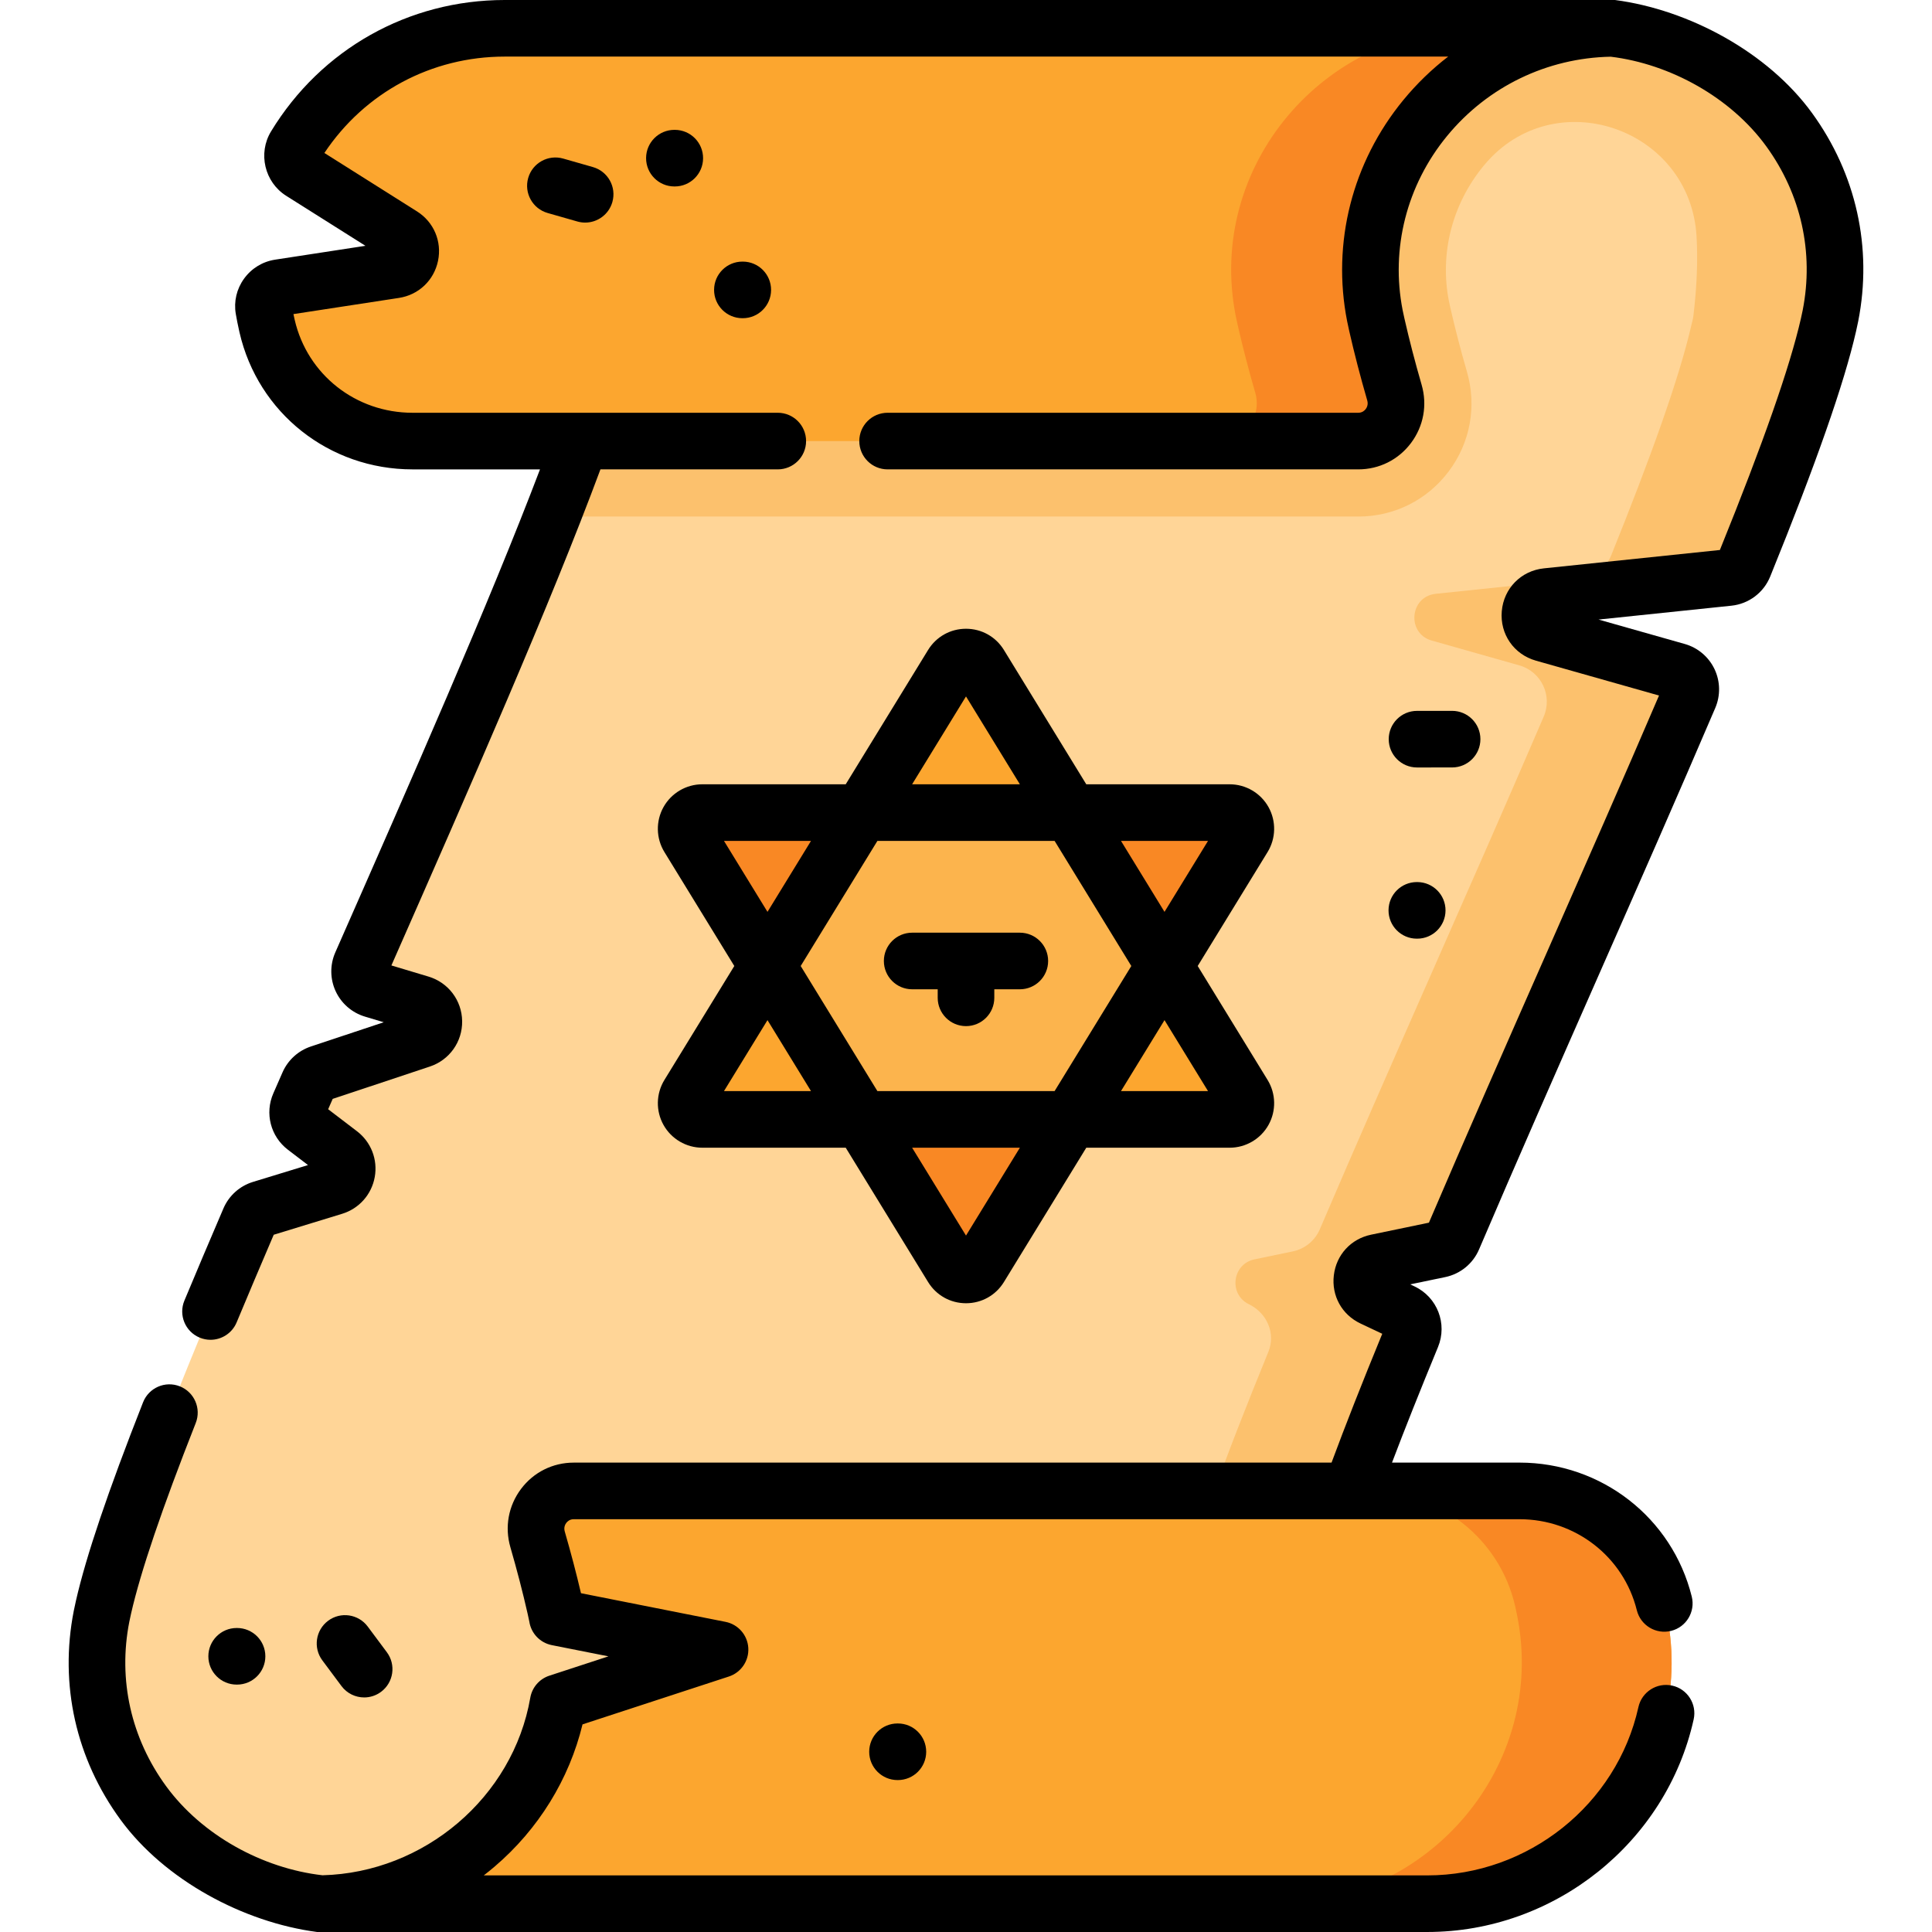 <svg xmlns="http://www.w3.org/2000/svg" version="1.1" width="512" height="512" x="0" y="0"
    viewBox="0 0 512 512" style="enable-background:new 0 0 512 512" xml:space="preserve"><g><g><g><g><path d="m485.091 83.67c-.16.81-.33 1.62-.52 2.42-3.364 14.74-11.567 37.216-22.397 63.879-.695 1.71-2.279 2.9-4.115 3.092l-48.138 5.021c-5.477.571-6.142 8.283-.844 9.784l35.36 10.016c2.902.822 4.419 4.006 3.234 6.779-19.523 45.677-43.142 97.906-62.609 143.514-.642 1.505-1.976 2.593-3.577 2.925l-16.609 3.45c-4.699.976-5.458 7.369-1.117 9.417l7.904 3.729c2.408 1.136 3.504 3.965 2.489 6.426-12.423 30.119-21.939 55.607-25.631 71.786-6.63 29.04 3.13 59.08 24.92 78.59h-282.91c-40.32 0-71.4-36.61-63.62-76.17.16-.81.33-1.62.52-2.42 4.9-21.478 20.079-59.373 38.673-102.704.58-1.351 1.728-2.384 3.134-2.815l19.235-5.891c3.892-1.192 4.805-6.286 1.569-8.756l-9.188-7.011c-1.833-1.399-2.472-3.865-1.547-5.978.811-1.851 1.623-3.708 2.439-5.569.568-1.295 1.661-2.292 3.003-2.739l26.807-8.919c4.633-1.542 4.536-8.129-.141-9.533l-12.556-3.769c-2.878-.864-4.349-4.054-3.138-6.804 30.252-68.692 60.444-137.278 67.76-169.333 6.63-29.04-3.13-59.08-24.92-78.59h282.91c40.32.003 71.4 36.613 63.62 76.173z" fill="#ffd597" data-original="#ffd597"></path><path
    d="m421.47 7.5h-282.91c21.79 19.51 31.55 49.55 24.92 78.59-2.8 12.27-8.95 29.88-17.17 50.8h213.65c9.51 0 18.24-4.36 23.96-11.96 5.73-7.63 7.49-17.27 4.83-26.44-1.7-5.89-3.13-11.4-4.37-16.83l-.04-.2c-.13-.55-.25-1.11-.36-1.65-2.49-12.66.86-25.73 9.17-35.84.086-.105.173-.209.26-.313 18.499-22.094 54.5-9.802 56.192 18.964.35 5.953.143 12.912-.831 21.048-.098.82-.33 1.62-.52 2.42-3.245 14.221-10.995 35.642-21.263 61.077-1.385 3.431-4.557 5.821-8.238 6.205l-38.248 3.99c-6.939.724-7.781 10.493-1.069 12.395l23.21 6.574c5.81 1.646 8.844 8.025 6.461 13.574-18.72 43.59-40.814 92.576-59.334 135.864-1.287 3.008-3.959 5.197-7.162 5.863l-10.147 2.107c-5.929 1.231-6.906 9.269-1.483 11.898 4.774 2.314 7.162 7.715 5.153 12.625-11.588 28.312-20.409 52.215-23.93 67.648-6.63 29.04 3.13 59.08 24.92 78.59h36.32c-21.79-19.51-31.55-49.55-24.92-78.59 3.692-16.179 13.208-41.667 25.631-71.786 1.015-2.462-.081-5.29-2.489-6.426l-7.904-3.729c-4.341-2.048-3.583-8.441 1.117-9.417l16.609-3.449c1.602-.333 2.935-1.421 3.577-2.925 19.467-45.608 43.086-97.838 62.609-143.514 1.185-2.774-.332-5.957-3.234-6.779l-35.36-10.016c-5.298-1.501-4.633-9.212.844-9.784l48.138-5.021c1.836-.191 3.42-1.382 4.115-3.092 10.83-26.663 19.034-49.139 22.397-63.879.19-.8.36-1.61.52-2.42 7.78-39.562-23.3-76.172-63.621-76.172z"
    fill="#fcc16d" data-original="#fcc16d"></path><g><path d="m378.25 504.5h-294.229c32.35 0 58.74-23.56 63.9-53.3l42.9-14.03-43.13-8.55c-.01-.1-.03-.19-.05-.29-.16-.81-.33-1.62-.52-2.42-1.38-6.07-2.95-12.05-4.66-17.96-1.86-6.42 2.9-12.84 9.58-12.84h250.65c18.35 0 34.42 12.59 38.53 30.48.02.11.05.21.07.32.17.75.33 1.51.48 2.26 7.87 39.6-23.15 76.33-63.521 76.33z" fill="#fca62f" data-original="#fca62f"></path>
    <path
        d="m378.25 504.5h-39.7c40.37 0 71.39-36.73 63.52-76.33-.15-.75-.31-1.51-.48-2.26-.02-.11-.05-.21-.07-.32-4.11-17.89-20.18-30.48-38.53-30.48h39.7c18.35 0 34.42 12.59 38.53 30.48.02.11.05.21.07.32.17.75.33 1.51.48 2.26 7.871 39.6-23.149 76.33-63.52 76.33z"
        fill="#f98824" data-original="#f98824"></path></g><g><path d="m364.36 83.67c.16.81.33 1.62.52 2.42 1.38 6.07 2.95 12.05 4.66 17.96 1.86 6.42-2.9 12.84-9.58 12.84h-250.65c-18.35 0-34.42-12.59-38.53-30.48-.02-.11-.05-.21-.07-.32-.17-.75-.33-1.51-.48-2.26-.46-2.3-.78-4.59-.98-6.87l35.349-5.421c4.573-.701 5.823-6.703 1.91-9.171l-30.668-19.348c10.579-20.82 32.379-35.52 57.909-35.52h294.23c-40.32 0-71.399 36.61-63.62 76.17z" fill="#fca62f" data-original="#fca62f"></path>
    <path
        d="m364.36 83.67c.16.81.33 1.62.52 2.42 1.38 6.07 2.95 12.05 4.66 17.96 1.86 6.42-2.9 12.84-9.58 12.84h-36.89c6.68 0 11.44-6.42 9.58-12.84-1.71-5.91-3.28-11.89-4.66-17.96-.19-.8-.36-1.61-.52-2.42-7.78-39.56 23.3-76.17 63.62-76.17h36.89c-40.32 0-71.399 36.61-63.62 76.17z"
        fill="#f98824" data-original="#f98824"></path></g></g><g><path d="m252.344 176.175-69.874 113.948c-1.753 2.858.304 6.532 3.657 6.532h139.749c3.353 0 5.409-3.674 3.657-6.532l-69.874-113.948c-1.676-2.73-5.641-2.73-7.315 0z" fill="#fca62f" data-original="#fca62f"></path>
    <path
        d="m259.657 335.825 69.874-113.948c1.753-2.858-.304-6.532-3.657-6.532h-139.748c-3.353 0-5.409 3.674-3.657 6.532l69.874 113.948c1.675 2.73 5.64 2.73 7.314 0z"
        fill="#fb5532" data-original="#fb5532"></path>
    <g fill="#f98824"><path d="m329.531 221.88-20.921 34.12-24.93-40.65h42.19c3.361 0 5.411 3.67 3.661 6.53z" fill="#f98824" data-original="#f98824"></path>
        <path d="m228.321 215.35-24.93 40.65-20.92-34.12c-1.75-2.86.3-6.53 3.66-6.53z"
            fill="#f98824" data-original="#f98824"></path>
        <path d="m283.68 296.65-24.02 39.18c-1.68 2.72-5.64 2.72-7.32 0l-24.02-39.18z"
            fill="#f98824" data-original="#f98824"></path></g>
    <path d="m308.606 256-24.93 40.655h-55.351l-24.93-40.655 24.93-40.655h55.351z" fill="#fcb44d"
        data-original="#fcb44d"></path></g></g><g><path d="m427.981 0h-294.23c-25.503 0-48.651 13.018-61.921 34.822-3.524 5.792-1.722 13.45 4.018 17.07l21 13.248-23.918 3.668c-3.341.512-6.271 2.302-8.253 5.041-1.966 2.717-2.744 6.029-2.192 9.322.119.711.25 1.423.391 2.125.156.786.324 1.583.502 2.37.019.091.039.183.062.278.011.049.021.097.032.146 4.909 21.374 23.76 36.301 45.84 36.301h33.791c-13.342 35.129-34.111 82.289-54.246 128.01-1.442 3.277-1.41 7.021.09 10.272s4.326 5.707 7.757 6.737l4.987 1.498-19.309 6.425c-3.35 1.114-6.085 3.608-7.504 6.841l-2.441 5.574c-2.318 5.294-.728 11.441 3.868 14.949l5.318 4.059-14.583 4.464c-3.521 1.079-6.375 3.641-7.829 7.029-3.811 8.882-7.194 16.871-10.343 24.424-1.595 3.823.213 8.214 4.035 9.809.943.394 1.922.58 2.884.58 2.937 0 5.725-1.736 6.925-4.616 3.005-7.204 6.224-14.811 9.829-23.223l18.129-5.551c4.501-1.379 7.813-5.114 8.644-9.748.83-4.634-.979-9.287-4.722-12.142l-7.626-5.819 1.204-2.748 25.754-8.569c5.196-1.729 8.634-6.57 8.552-12.046-.081-5.476-3.659-10.212-8.904-11.787l-9.847-2.957c20.88-47.412 42.275-96.096 55.4-131.466h46.997c4.143 0 7.5-3.358 7.5-7.5s-3.357-7.5-7.5-7.5h-96.811c-15.021 0-27.84-10.103-31.202-24.581-.018-.082-.036-.165-.057-.25-.009-.042-.018-.084-.027-.126-.089-.395-.176-.792-.259-1.191l27.971-4.29c5.209-.798 9.269-4.648 10.343-9.807s-1.112-10.309-5.568-13.12l-24.544-15.483c10.699-16.042 28.382-25.542 47.783-25.542h250.032c-4.33 3.332-8.314 7.178-11.866 11.496-13.563 16.489-18.999 37.856-14.914 58.628.179.905.369 1.809.564 2.628 1.356 5.965 2.916 11.978 4.77 18.385.315 1.086-.119 1.889-.405 2.271-.276.367-.898.982-1.971.982h-124.738c-4.143 0-7.5 3.358-7.5 7.5s3.357 7.5 7.5 7.5h124.737c5.544 0 10.633-2.541 13.962-6.972 3.349-4.456 4.377-10.09 2.822-15.453-1.771-6.123-3.26-11.859-4.568-17.613-.168-.706-.317-1.422-.457-2.13-3.215-16.347 1.079-33.186 11.782-46.198 10.75-13.07 26.5-20.668 43.354-20.994 15.774 1.912 31.834 10.814 41.222 23.743 9.234 12.72 12.663 28.15 9.656 43.441-.143.718-.292 1.437-.474 2.206-2.926 12.816-9.951 32.888-21.471 61.336l-46.646 4.866c-6.046.631-10.634 5.301-11.156 11.358s3.197 11.444 9.047 13.102l32.624 9.241c-9.358 21.84-19.763 45.459-29.837 68.329-10.533 23.911-21.419 48.622-31.141 71.371l-15.329 3.184c-5.353 1.112-9.228 5.338-9.871 10.768-.644 5.429 2.135 10.444 7.079 12.776l5.753 2.715c-5.363 13.055-9.768 24.255-13.437 34.145h-200.833c-5.544 0-10.633 2.542-13.962 6.972-3.349 4.456-4.377 10.089-2.822 15.452 1.771 6.125 3.261 11.861 4.568 17.612.165.694.312 1.396.45 2.098.47 3.111 2.843 5.616 5.957 6.233l15.01 2.975-15.652 5.119c-2.639.863-4.584 3.112-5.059 5.846-4.576 26.37-28.107 46.356-55.066 47.049-15.868-1.806-31.936-10.614-41.416-23.572-9.33-12.752-12.803-28.242-9.78-43.61.143-.719.292-1.438.475-2.207 2.542-11.146 8.146-27.653 17.129-50.463 1.518-3.854-.376-8.208-4.23-9.727-3.855-1.519-8.209.376-9.727 4.23-9.263 23.52-15.084 40.733-17.782 52.564-.211.891-.401 1.792-.581 2.701-3.841 19.533.56 39.197 12.391 55.369 11.694 15.986 32.551 27.174 52.076 29.748h294.23c33.673 0 63.36-23.7 70.59-56.353.896-4.044-1.656-8.049-5.701-8.944-4.039-.893-8.048 1.658-8.943 5.701-5.722 25.841-29.25 44.596-55.946 44.596h-250.05c.96-.737 1.902-1.5 2.827-2.287 11.64-9.908 19.817-23.174 23.348-37.734l38.776-12.681c3.242-1.06 5.36-4.175 5.155-7.58s-2.682-6.243-6.028-6.906l-38.313-7.595c-1.244-5.301-2.657-10.672-4.301-16.356-.315-1.086.119-1.888.406-2.27.275-.367.897-.982 1.97-.982h250.65c14.775 0 27.558 9.919 31.083 24.122.998 4.02 5.065 6.47 9.086 5.473 4.021-.998 6.471-5.066 5.473-9.086-5.189-20.907-23.958-35.509-45.642-35.509h-33.794c3.414-8.996 7.426-19.079 12.189-30.626 2.543-6.165-.189-13.224-6.222-16.069l-1.146-.541 9.291-1.93c4.001-.831 7.346-3.568 8.95-7.324 9.819-23.003 20.886-48.125 31.588-72.42 10.494-23.821 21.345-48.454 31.021-71.091 1.412-3.305 1.335-7.06-.214-10.302-1.547-3.242-4.417-5.662-7.873-6.641l-22.852-6.473 35.209-3.673c4.603-.48 8.544-3.442 10.284-7.729 12.162-29.94 19.607-51.213 22.747-64.973.211-.89.401-1.792.581-2.701 3.822-19.436-.523-39.023-12.235-55.155-11.687-16.097-32.61-27.382-52.233-29.961z" fill="#000000" data-original="#000000"></path>
    <path
        d="m175.839 298.125c2.083 3.719 6.024 6.03 10.287 6.03h37.999l21.825 35.59c2.159 3.524 5.916 5.627 10.049 5.628h.002c4.132 0 7.89-2.104 10.05-5.626l21.826-35.592h37.998c4.263 0 8.204-2.311 10.287-6.03 2.082-3.72 1.992-8.288-.236-11.923l-18.521-30.202 18.521-30.203c2.228-3.634 2.317-8.202.235-11.922-2.083-3.719-6.024-6.03-10.287-6.03h-37.999l-21.825-35.59c-2.159-3.524-5.916-5.627-10.049-5.628-.001 0-.001 0-.002 0-4.132 0-7.89 2.104-10.05 5.626l-21.826 35.592h-37.998c-4.263 0-8.204 2.311-10.287 6.03-2.082 3.72-1.992 8.288.236 11.923l18.522 30.202-18.521 30.203c-2.228 3.634-2.318 8.202-.236 11.922zm80.161 29.316-14.28-23.287h28.56zm-23.478-38.287-20.33-33.154 20.331-33.154h46.956l20.33 33.154-20.331 33.154zm87.618 0h-23.066l11.533-18.807zm0-66.308-11.533 18.807-11.533-18.807zm-64.14-38.287 14.28 23.287h-28.56zm-64.139 38.287h23.066l-11.533 18.807zm11.533 47.501 11.533 18.807h-23.066z"
        fill="#000000" data-original="#000000"></path>
    <path
        d="m270.266 247.171h-28.531c-4.143 0-7.5 3.358-7.5 7.5s3.357 7.5 7.5 7.5h6.766v2.261c0 4.142 3.357 7.5 7.5 7.5s7.5-3.358 7.5-7.5v-2.261h6.766c4.143 0 7.5-3.358 7.5-7.5s-3.358-7.5-7.501-7.5z"
        fill="#000000" data-original="#000000"></path>
    <path
        d="m149.246 42.022c-3.982-1.137-8.135 1.168-9.272 5.151s1.169 8.134 5.151 9.272l7.884 2.252c.688.197 1.382.291 2.064.291 3.264 0 6.267-2.147 7.208-5.441 1.138-3.983-1.169-8.134-5.151-9.272z"
        fill="#000000" data-original="#000000"></path>
    <path
        d="m375.526 203.389h.004l9.296-.005c4.143-.002 7.498-3.362 7.496-7.504-.002-4.141-3.359-7.496-7.5-7.496-.001 0-.003 0-.004 0l-9.296.005c-4.143.002-7.498 3.362-7.496 7.504.002 4.141 3.359 7.496 7.5 7.496z"
        fill="#000000" data-original="#000000"></path>
    <path
        d="m96.51 449.838c1.558 0 3.13-.484 4.475-1.486 3.322-2.475 4.009-7.173 1.534-10.495l-5.068-6.804c-2.475-3.322-7.174-4.009-10.495-1.534-3.322 2.475-4.009 7.173-1.534 10.495l5.068 6.804c1.472 1.976 3.731 3.02 6.02 3.02z"
        fill="#000000" data-original="#000000"></path>
    <path
        d="m62.821 446.436c4.143 0 7.5-3.358 7.5-7.5s-3.357-7.5-7.5-7.5h-.104c-4.143 0-7.5 3.358-7.5 7.5s3.357 7.5 7.5 7.5z"
        fill="#000000" data-original="#000000"></path>
    <path
        d="m375.439 248.757h.104.036c4.125 0 7.479-3.334 7.499-7.465.02-4.142-3.322-7.516-7.465-7.535h-.104c-.012 0-.023 0-.036 0-4.125 0-7.479 3.334-7.499 7.465-.019 4.142 3.322 7.516 7.465 7.535z"
        fill="#000000" data-original="#000000"></path>
    <path
        d="m178.755 34.413c-.012 0-.023 0-.036 0-4.125 0-7.479 3.334-7.499 7.465-.02 4.142 3.322 7.516 7.465 7.535h.104.036c4.125 0 7.479-3.334 7.499-7.465.02-4.142-3.322-7.516-7.465-7.535z"
        fill="#000000" data-original="#000000"></path>
    <path
        d="m196.775 69.327c-.012 0-.023 0-.036 0-4.125 0-7.479 3.334-7.499 7.465-.02 4.142 3.322 7.516 7.465 7.535h.104.036c4.125 0 7.479-3.334 7.499-7.465.02-4.142-3.322-7.516-7.465-7.535z"
        fill="#000000" data-original="#000000"></path>
    <path
        d="m237.847 456.737c-4.143 0-7.5 3.358-7.5 7.5s3.357 7.5 7.5 7.5h.104c4.143 0 7.5-3.358 7.5-7.5s-3.357-7.5-7.5-7.5z"
        fill="#000000" data-original="#000000"></path></g></g></g></svg>